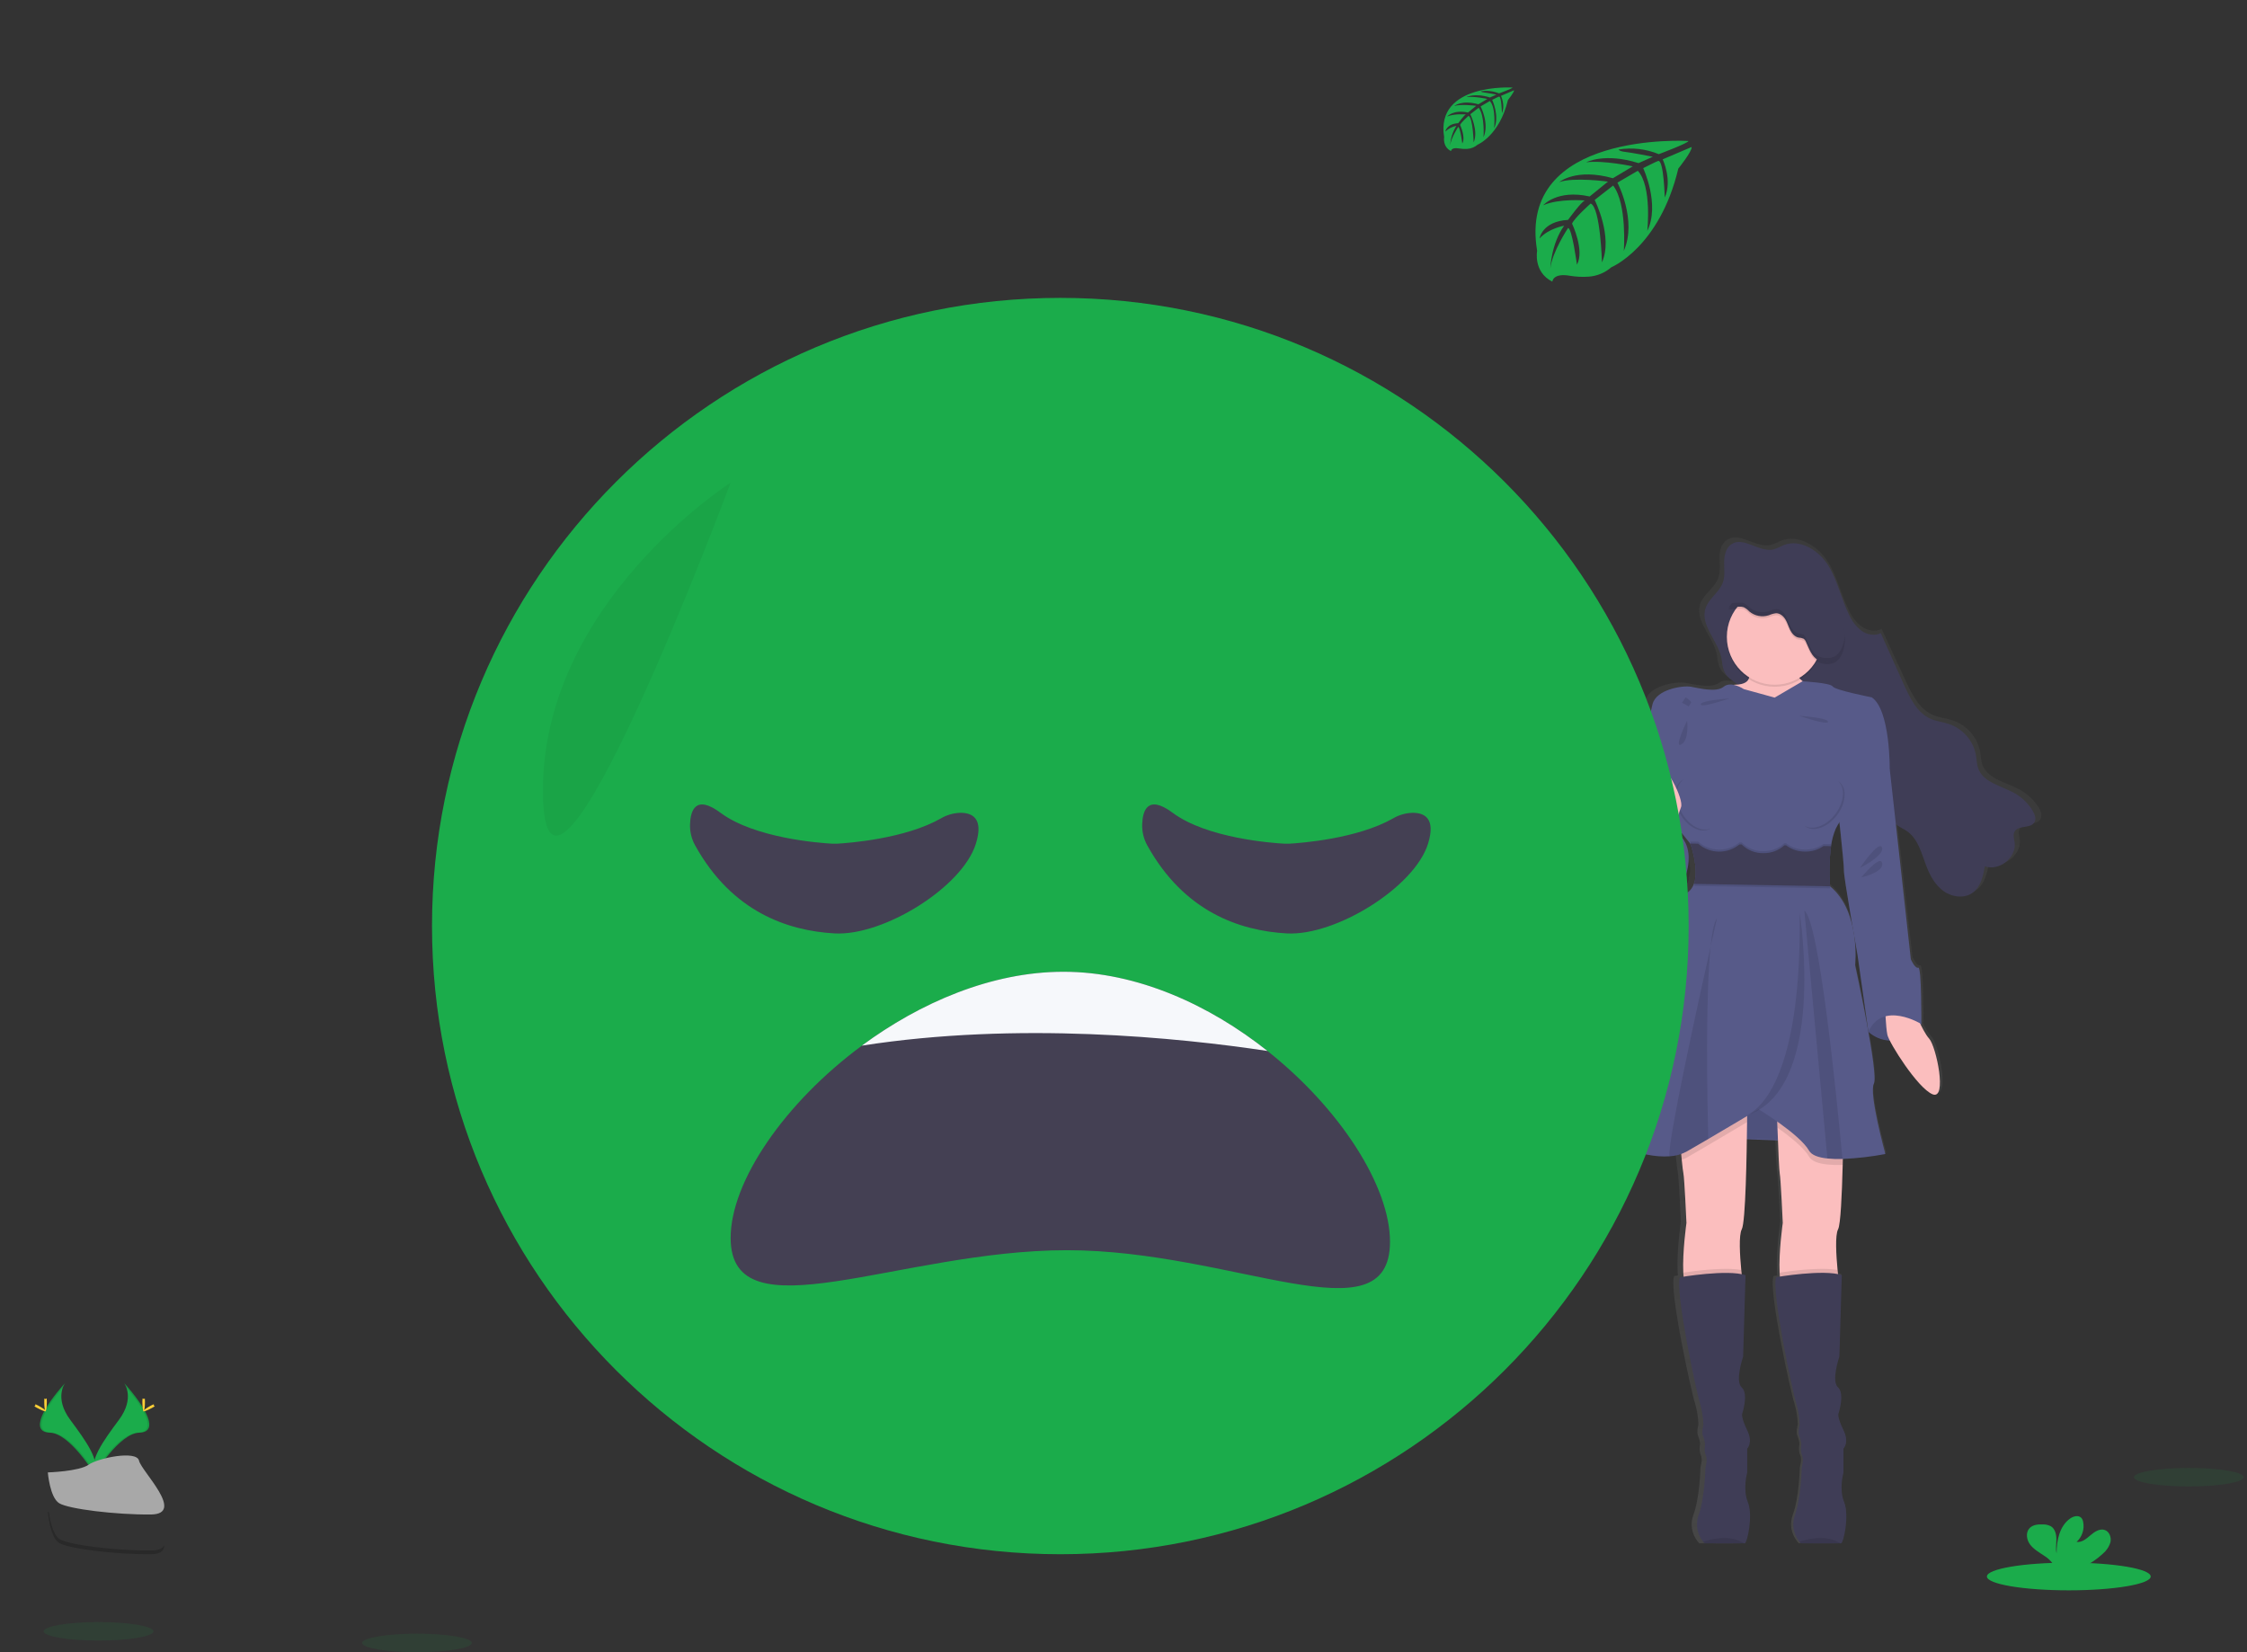 <svg width="340" height="250" viewBox="0 0 340 250" fill="none" xmlns="http://www.w3.org/2000/svg">
<rect x="0" y="0" width="340" height="250" fill="#333333" stroke="none"/>
<g clip-path="url(#clip0_1731_24283)">
<path d="M308.873 123.341C308.872 123.319 308.872 123.298 308.873 123.276C308.873 123.242 308.873 123.212 308.873 123.181C308.811 122.828 308.678 122.491 308.482 122.192C307.777 121.063 306.794 120.134 305.628 119.493C303.594 118.377 300.799 117.9 299.985 115.771C299.736 115.111 299.73 114.394 299.606 113.703C299.391 112.628 298.896 111.628 298.172 110.805C297.447 109.981 296.519 109.362 295.48 109.011C294.512 108.687 293.468 108.598 292.528 108.198C290.426 107.304 289.316 105.101 288.376 103.064C287.16 100.435 285.944 97.805 284.728 95.174C283.803 95.639 282.607 95.42 281.741 94.838C280.907 94.217 280.242 93.396 279.809 92.45C278.555 90.016 278.016 87.259 276.542 84.942C275.069 82.625 272.126 80.795 269.525 81.802C269.017 82.056 268.492 82.273 267.954 82.452C265.725 82.973 263.26 80.428 261.352 81.663C261.036 81.867 260.777 82.149 260.604 82.483C260.602 82.463 260.602 82.442 260.604 82.421C260.355 82.923 260.217 83.471 260.197 84.03C260.197 84.144 260.197 84.255 260.197 84.362C260.197 84.381 260.197 84.399 260.197 84.418C260.197 84.862 260.225 85.311 260.231 85.761C260.238 86.139 260.209 86.517 260.144 86.889V86.858C260.108 87.068 260.055 87.274 259.984 87.474C259.488 88.805 258.114 89.677 257.469 90.928V90.867C257.397 91.003 257.334 91.144 257.281 91.289C257.167 91.617 257.108 91.961 257.106 92.308C257.05 94.659 259.543 96.872 259.833 99.395C260.04 101.182 260.449 101.755 261.969 102.766L262.302 102.987C262.169 102.987 262.034 103.006 261.883 103.009C261.824 103.01 261.765 103.016 261.707 103.028C261.439 102.954 261.158 102.94 260.884 102.988C260.61 103.036 260.35 103.144 260.123 103.305C258.958 104.229 256.203 103.517 254.979 103.305C253.756 103.092 249.565 103.665 248.979 105.988C248.394 108.312 247.389 113.106 247.389 113.106C247.389 113.106 247.389 116.147 247.016 116.714C247.002 116.753 247.002 116.797 247.016 116.837C247.016 117.69 247.047 122.82 246.221 124.142C246.018 124.45 246.033 125.131 246.184 125.969C245.315 127.087 244.498 128.394 244.643 129.25C244.908 131.004 248.465 136.516 253.562 133.564C253.562 133.564 256.462 128.261 252.813 125.442L252.97 124.826C254.073 126.182 254.89 127.155 254.89 127.155C254.89 127.155 254.933 127.269 255.001 127.463H254.89C255.366 128.759 255.655 130.116 255.747 131.493C255.733 131.998 255.641 132.498 255.476 132.975H255.571C255.543 133.08 255.513 133.185 255.476 133.283C255.296 133.804 254.962 134.257 254.517 134.581C251.968 136.386 249.05 149.28 249.05 149.28C249.05 149.28 243.269 170.124 242.113 171.31C241.158 172.284 247.161 175.026 251.666 174.699C252.295 174.662 252.917 174.544 253.516 174.348C253.543 174.656 253.574 174.964 253.605 175.244C253.7 176.169 253.799 177.025 253.861 177.293C254.021 177.965 254.338 184.823 254.338 184.823C254.338 184.823 253.688 189.279 253.845 192.378C253.845 192.591 253.873 192.794 253.891 192.994L253.331 193.081C252.48 194.991 255.984 210.929 256.462 212.269C256.778 213.326 256.956 214.418 256.992 215.52C256.992 215.52 256.684 216.654 256.939 217.273C257.099 217.652 257.202 218.051 257.248 218.459C257.248 218.459 257.038 219.488 257.355 220.16C257.673 220.832 257.303 222.009 257.303 222.009C257.303 222.009 257.198 226.652 256.243 229.178C255.983 229.858 255.907 230.595 256.023 231.313C256.14 232.032 256.444 232.707 256.905 233.27C256.972 233.358 257.044 233.441 257.121 233.52C257.121 233.52 262.391 233.563 263.319 233.52H263.439C263.812 233.467 264.767 229.289 263.916 227.277C263.066 225.265 263.812 222.788 263.812 222.788V219.128C263.812 219.128 264.767 218.247 263.812 216.355C262.856 214.463 263.014 213.89 263.014 213.89C263.014 213.89 264.077 210.846 262.961 209.866C261.846 208.886 263.174 205.171 263.174 205.171L263.55 192.785C263.353 192.721 263.152 192.669 262.949 192.631C262.927 192.427 262.906 192.218 262.884 191.996C262.665 189.753 262.477 186.703 262.964 185.834C263.451 184.965 263.685 177.38 263.762 172.108L268.619 172.293C268.721 174.758 268.829 177.007 268.897 177.293C269.057 177.965 269.377 184.823 269.377 184.823C269.377 184.823 268.724 189.279 268.881 192.378C268.881 192.591 268.909 192.794 268.927 192.994L268.367 193.081C267.516 194.991 271.02 210.929 271.498 212.269C271.814 213.326 271.993 214.418 272.031 215.52C272.031 215.52 271.723 216.654 271.975 217.273C272.135 217.652 272.238 218.051 272.283 218.459C272.283 218.459 272.074 219.488 272.391 220.16C272.709 220.832 272.339 222.009 272.339 222.009C272.339 222.009 272.234 226.652 271.279 229.178C271.023 229.859 270.951 230.596 271.071 231.313C271.191 232.03 271.499 232.703 271.963 233.264C272.029 233.352 272.101 233.435 272.179 233.513C272.179 233.513 277.448 233.556 278.376 233.513H278.496C278.869 233.461 279.825 229.283 278.974 227.271C278.123 225.259 278.869 222.782 278.869 222.782V219.128C278.869 219.128 279.825 218.247 278.869 216.355C277.914 214.463 278.071 213.89 278.071 213.89C278.071 213.89 279.134 210.846 278.019 209.866C276.903 208.886 278.231 205.171 278.231 205.171L278.613 192.785C278.412 192.72 278.206 192.668 277.997 192.631C277.975 192.427 277.954 192.218 277.932 191.996C277.714 189.753 277.526 186.703 278.012 185.834C278.404 185.122 278.629 180.538 278.731 176.061C278.731 175.753 278.731 175.445 278.755 175.137C280.987 175.044 283.209 174.795 285.406 174.391C285.406 174.391 282.808 165.206 283.603 163.712C283.945 163.068 283.452 159.639 282.777 155.945C283.718 156.706 284.888 157.13 286.099 157.146C287.261 159.38 290.796 164.519 292.786 165.311C295.122 166.235 293.369 158.04 292.256 156.854C291.73 156.206 291.287 155.495 290.937 154.737C290.968 154.7 291.002 154.669 291.033 154.635C291.064 154.601 291.088 145.916 290.555 146.073C290.022 146.23 289.387 144.782 289.387 144.782L287.742 130.341L287.051 124.296C287.628 124.721 288.312 124.992 288.9 125.414C290.503 126.588 291.027 128.65 291.729 130.474C292.309 131.974 293.122 133.462 294.457 134.405C295.791 135.348 297.748 135.597 299.079 134.642C300.312 133.746 300.676 132.128 300.947 130.652C303.184 131.438 305.899 129.337 305.61 127.041C305.539 126.474 305.329 125.855 305.625 125.359C306.217 124.379 308.09 124.949 308.707 123.982C308.81 123.814 308.864 123.621 308.861 123.424C308.87 123.381 308.873 123.362 308.873 123.341ZM278.946 131.284C278.912 131.835 279.67 136.266 280.287 139.772C279.781 137.588 278.767 135.255 276.771 133.656C276.771 133.656 276.771 133.545 276.746 133.348H276.771C276.771 133.348 276.687 132.467 276.675 131.213C276.679 130.101 276.761 128.992 276.922 127.892V127.864H276.881C276.881 127.771 276.906 127.676 276.922 127.584C277.044 126.655 277.296 125.749 277.67 124.891C277.836 124.554 278.026 124.231 278.241 123.923C278.57 126.903 278.977 130.726 278.946 131.284ZM280.604 141.55C280.875 143.063 281.07 144.126 281.07 144.126L282.706 155.359V155.412C281.825 150.67 280.7 145.672 280.7 145.672C280.814 144.299 280.782 142.917 280.604 141.55Z" fill="url(#paint0_linear_1731_24283)"/>
<path d="M260.548 100.011C260.24 97.164 257.158 94.709 258.083 92C258.585 90.525 260.157 89.622 260.687 88.155C261.038 87.188 260.881 86.125 260.884 85.096C260.887 84.067 261.127 82.918 261.984 82.347C263.833 81.115 266.212 83.651 268.369 83.133C268.891 82.955 269.399 82.739 269.889 82.486C272.407 81.485 275.254 83.309 276.669 85.613C278.083 87.918 278.613 90.666 279.827 93.088C280.242 94.023 280.884 94.84 281.695 95.463C282.533 96.043 283.68 96.261 284.586 95.799L288.114 103.656C289.039 105.68 290.099 107.874 292.121 108.764C293.027 109.162 294.037 109.251 294.974 109.575C295.992 109.934 296.898 110.554 297.602 111.373C298.305 112.192 298.78 113.182 298.981 114.243C299.101 114.933 299.104 115.648 299.347 116.304C300.133 118.424 302.836 118.898 304.805 120.001C305.944 120.643 306.899 121.567 307.579 122.685C307.887 123.218 308.152 123.917 307.822 124.441C307.227 125.402 305.418 124.835 304.845 125.812C304.555 126.305 304.759 126.921 304.845 127.488C305.126 129.771 302.497 131.863 300.333 131.081C300.072 132.55 299.717 134.162 298.528 135.052C297.249 136.007 295.353 135.754 294.062 134.818C292.771 133.881 291.988 132.399 291.427 130.905C290.746 129.087 290.238 127.035 288.687 125.867C288.127 125.448 287.455 125.177 286.906 124.755C285.674 123.812 285.057 122.256 284.616 120.75C284.046 118.87 283.593 116.938 282.767 115.164C281.941 113.389 280.635 111.738 278.844 110.927C277.165 110.172 275.229 110.222 273.494 109.609C270.508 108.555 268.299 106.044 265.328 104.861C264.378 104.462 263.478 103.953 262.647 103.345C261.152 102.362 260.745 101.792 260.548 100.011Z" fill="#3F3D56"/>
<g opacity="0.1">
<path opacity="0.1" d="M260.826 87.551C260.89 87.431 260.945 87.306 260.993 87.179C261.341 86.211 261.187 85.148 261.19 84.119C261.19 83.776 261.222 83.433 261.285 83.096C261.001 83.705 260.863 84.372 260.882 85.043C260.879 85.872 260.977 86.741 260.826 87.551Z" fill="black"/>
<path opacity="0.1" d="M298.818 134.085C297.539 135.037 295.644 134.787 294.353 133.847C293.061 132.908 292.276 131.432 291.73 129.931C291.049 128.114 290.544 126.062 288.99 124.894C288.433 124.475 287.758 124.201 287.212 123.782C285.98 122.839 285.363 121.283 284.919 119.792C284.349 117.912 283.899 115.98 283.07 114.206C282.241 112.431 280.941 110.78 279.147 109.969C277.471 109.214 275.535 109.264 273.8 108.651C270.811 107.597 268.601 105.086 265.634 103.903C264.684 103.502 263.783 102.994 262.949 102.387C261.489 101.379 261.1 100.809 260.885 99.031C260.577 96.363 257.865 94.037 258.287 91.523C258.218 91.659 258.157 91.799 258.105 91.942C257.18 94.653 260.262 97.109 260.57 99.953C260.771 101.73 261.187 102.3 262.635 103.308C263.469 103.915 264.369 104.424 265.319 104.824C268.287 106.007 270.497 108.521 273.486 109.572C275.221 110.188 277.156 110.136 278.833 110.89C280.626 111.701 281.915 113.355 282.756 115.127C283.597 116.899 284.047 118.824 284.605 120.713C285.058 122.204 285.653 123.76 286.898 124.703C287.456 125.122 288.131 125.396 288.676 125.815C290.217 126.983 290.735 129.035 291.416 130.853C291.977 132.347 292.762 133.826 294.054 134.762C295.345 135.699 297.24 135.952 298.519 135C299.336 134.384 299.752 133.444 300.026 132.436C299.782 133.086 299.364 133.656 298.818 134.085Z" fill="black"/>
<path opacity="0.1" d="M305.151 124.845C305.033 125.066 304.981 125.316 305.003 125.566C305.699 124.879 307.27 125.282 307.819 124.398C307.946 124.179 307.996 123.924 307.961 123.674C307.246 124.352 305.674 123.948 305.151 124.845Z" fill="black"/>
<path opacity="0.1" d="M300.624 130.113C300.565 130.421 300.507 130.751 300.433 131.071C302.319 131.66 304.497 130.147 304.806 128.237C304.057 129.706 302.208 130.689 300.624 130.113Z" fill="black"/>
</g>
<path d="M264.53 101.493C264.53 101.493 265.557 103.564 262.527 103.607C259.498 103.65 264.478 117.052 264.478 117.052L269.514 123.461L275.779 120.072L276.139 110.724L276.602 105.076C276.602 105.076 270.746 103.175 271.825 100.661C272.903 98.147 264.53 101.493 264.53 101.493Z" fill="#FBBEBE"/>
<path d="M282.716 156.139C282.716 156.139 286.414 159.777 290.728 154.949L287.416 151.434H283.224L282.716 156.139Z" fill="#575A89"/>
<path opacity="0.1" d="M283.116 151.434L282.607 156.139C282.607 156.139 286.306 159.777 290.62 154.949" fill="black"/>
<path d="M289.338 152.075C289.338 152.075 290.827 155.978 291.906 157.158C292.984 158.338 294.679 166.503 292.42 165.579C290.161 164.655 285.847 157.775 285.588 156.595C285.329 155.415 285.23 152.075 285.23 152.075H289.338Z" fill="#FBBEBE"/>
<path d="M257.032 172.102L276.959 172.872L274.648 164.448L264.61 164.245L257.032 172.102Z" fill="#575A89"/>
<path opacity="0.1" d="M259.803 172.102L279.733 172.872L277.421 164.448L267.381 164.245L259.803 172.102Z" fill="black"/>
<path d="M263.553 186.006C263.082 186.885 263.263 189.923 263.476 192.169C263.612 193.598 263.76 194.698 263.76 194.698C263.76 194.698 256.311 197.009 255.183 195.006C254.896 194.498 254.755 193.607 254.705 192.563C254.551 189.482 255.183 185.042 255.183 185.042C255.183 185.042 254.875 178.214 254.721 177.546C254.659 177.278 254.564 176.427 254.471 175.506C254.335 174.138 254.206 172.616 254.206 172.616L264.376 167.224C264.376 167.224 264.376 168.235 264.357 169.791C264.302 174.677 264.139 184.928 263.553 186.006Z" fill="#FBBEBE"/>
<path opacity="0.1" d="M263.759 194.698C263.759 194.698 256.311 197.009 255.183 195.006C254.896 194.498 254.754 193.608 254.705 192.563C256.246 192.329 260.936 191.682 263.476 192.169C263.611 193.598 263.759 194.698 263.759 194.698Z" fill="black"/>
<path d="M264.016 233.519H263.898C263.002 233.553 257.904 233.519 257.904 233.519C257.83 233.441 257.76 233.359 257.695 233.273C257.244 232.709 256.947 232.039 256.831 231.326C256.715 230.614 256.784 229.884 257.032 229.206C257.957 226.689 258.059 222.067 258.059 222.067C258.059 222.067 258.419 220.887 258.111 220.219C257.803 219.55 258.006 218.524 258.006 218.524C257.959 218.118 257.855 217.721 257.698 217.344C257.442 216.728 257.75 215.597 257.75 215.597C257.715 214.501 257.542 213.414 257.236 212.362C256.773 211.028 253.383 195.16 254.206 193.259C254.206 193.259 261.396 192.027 264.12 192.951L263.76 205.275C263.76 205.275 262.475 208.973 263.553 209.949C264.632 210.926 263.606 213.955 263.606 213.955C263.606 213.955 263.452 214.519 264.376 216.42C265.301 218.321 264.376 219.193 264.376 219.193V222.837C264.376 222.837 263.658 225.302 264.478 227.305C265.298 229.308 264.376 233.455 264.016 233.519Z" fill="#3F3D56"/>
<path d="M278.126 186.007C277.655 186.885 277.837 189.923 278.049 192.169C278.185 193.598 278.333 194.698 278.333 194.698C278.333 194.698 270.884 197.009 269.756 195.006C269.47 194.498 269.328 193.608 269.279 192.563C269.124 189.482 269.756 185.042 269.756 185.042C269.756 185.042 269.448 178.215 269.294 177.546C269.211 177.185 269.066 173.747 268.952 170.663C268.856 168.032 268.779 165.653 268.779 165.653L278.949 167.224C278.949 167.224 278.949 171.695 278.823 176.289C278.712 180.744 278.505 185.31 278.126 186.007Z" fill="#FBBEBE"/>
<path opacity="0.1" d="M278.334 194.698C278.334 194.698 270.885 197.009 269.757 195.006C269.47 194.498 269.329 193.608 269.279 192.563C270.82 192.329 275.511 191.682 278.05 192.169C278.186 193.598 278.334 194.698 278.334 194.698Z" fill="black"/>
<path d="M278.589 233.52H278.472C277.575 233.553 272.478 233.52 272.478 233.52C272.404 233.442 272.334 233.359 272.269 233.273C271.818 232.709 271.521 232.039 271.404 231.326C271.288 230.614 271.358 229.884 271.606 229.206C272.531 226.677 272.623 222.055 272.623 222.055C272.623 222.055 272.984 220.875 272.675 220.206C272.367 219.538 272.571 218.512 272.571 218.512C272.523 218.106 272.42 217.709 272.262 217.332C272.007 216.715 272.315 215.585 272.315 215.585C272.28 214.489 272.107 213.402 271.8 212.35C271.338 211.016 267.948 195.148 268.771 193.247C268.771 193.247 275.961 192.015 278.685 192.939L278.324 205.263C278.324 205.263 277.039 208.96 278.118 209.937C279.196 210.914 278.17 213.943 278.17 213.943C278.17 213.943 278.016 214.506 278.941 216.407C279.865 218.308 278.941 219.18 278.941 219.18V222.825C278.941 222.825 278.223 225.29 279.042 227.293C279.862 229.295 278.95 233.455 278.589 233.52Z" fill="#3F3D56"/>
<path opacity="0.1" d="M268.536 103.915C272.536 103.915 275.778 100.673 275.778 96.674C275.778 92.675 272.536 89.434 268.536 89.434C264.536 89.434 261.294 92.675 261.294 96.674C261.294 100.673 264.536 103.915 268.536 103.915Z" fill="black"/>
<path d="M268.536 103.607C272.536 103.607 275.778 100.365 275.778 96.366C275.778 92.367 272.536 89.126 268.536 89.126C264.536 89.126 261.294 92.367 261.294 96.366C261.294 100.365 264.536 103.607 268.536 103.607Z" fill="#FBBEBE"/>
<path opacity="0.1" d="M254.206 172.616L264.376 167.224C264.376 167.224 264.376 168.235 264.357 169.791C262.872 170.678 260.632 172.012 258.477 173.272C257.306 173.96 256.163 174.625 255.183 175.183C254.955 175.306 254.717 175.409 254.471 175.491C254.335 174.138 254.206 172.616 254.206 172.616Z" fill="black"/>
<path opacity="0.1" d="M278.949 167.212C278.949 167.212 278.949 171.683 278.823 176.276H278.786C278.026 176.303 277.265 176.28 276.509 176.206C275.18 176.064 274.117 175.713 273.735 175.016C272.962 173.661 270.795 171.935 268.965 170.65C268.869 168.019 268.792 165.641 268.792 165.641L278.949 167.212Z" fill="black"/>
<path d="M277.058 128.055C276.8 130.06 276.75 132.087 276.91 134.103C281.582 137.954 280.709 146.067 280.709 146.067C280.709 146.067 284.306 162.501 283.535 163.989C282.765 165.477 285.28 174.619 285.28 174.619C283.136 175.025 280.966 175.274 278.786 175.364C278.027 175.391 277.266 175.368 276.509 175.294C275.181 175.152 274.118 174.801 273.735 174.104C272.299 171.59 266.083 167.84 266.083 167.84C266.083 167.84 262.145 170.201 258.478 172.348C257.307 173.035 256.163 173.701 255.183 174.258C254.388 174.68 253.509 174.921 252.61 174.964C248.249 175.287 242.44 172.558 243.365 171.59C244.496 170.407 250.095 149.662 250.095 149.662C250.095 149.662 252.918 136.823 255.384 135.027C255.816 134.701 256.138 134.25 256.308 133.736C257.152 131.392 255.741 127.633 255.741 127.633C255.741 127.633 247.781 117.826 248.138 117.259C248.496 116.692 248.499 113.666 248.499 113.666C248.499 113.666 249.476 108.891 250.04 106.58C250.604 104.269 254.662 103.702 255.843 103.909C257.023 104.115 259.692 104.833 260.82 103.909C261.948 102.984 263.852 104.269 263.852 104.269L268.53 105.557L272.737 103.092C272.737 103.092 276.953 103.308 277.313 103.872C277.674 104.435 283.221 105.517 283.221 105.517C286.044 107.415 285.942 116.455 285.942 116.455C285.942 116.455 279.162 122.358 277.776 125.39C277.416 126.241 277.175 127.138 277.058 128.055Z" fill="#575A89"/>
<path d="M284.407 115.204L285.948 116.436L287.542 130.763L289.132 145.142C289.132 145.142 289.748 146.581 290.263 146.427C290.777 146.273 290.725 154.949 290.725 154.949C290.725 154.949 284.827 151.323 282.712 156.139L281.067 144.526C281.067 144.526 278.959 132.664 279.011 131.74C279.064 130.816 277.933 120.802 277.933 120.802L284.407 115.204Z" fill="#575A89"/>
<path d="M249.275 115.872L248.144 117.259C248.144 117.259 248.249 123.214 247.374 124.653C246.498 126.092 249.79 134.513 251.022 133.998C252.255 133.484 255.029 120.34 255.029 120.186C255.029 120.032 249.275 115.872 249.275 115.872Z" fill="#575A89"/>
<path d="M249.174 124.345C249.174 124.345 245.578 127.99 245.833 129.737C246.089 131.484 249.531 136.971 254.462 134.023C254.462 134.023 259.036 125.424 249.174 124.345Z" fill="#575A89"/>
<path opacity="0.1" d="M263.898 233.529C263.001 233.563 257.904 233.529 257.904 233.529C257.829 233.451 257.759 233.368 257.694 233.282C258.998 232.839 261.815 232.173 263.898 233.529Z" fill="black"/>
<path opacity="0.1" d="M278.478 233.529C277.581 233.563 272.484 233.529 272.484 233.529C272.409 233.451 272.339 233.368 272.274 233.282C273.572 232.839 276.389 232.173 278.478 233.529Z" fill="black"/>
<path opacity="0.1" d="M258.841 143.214C258.055 150.75 258.314 165.705 258.477 172.348C257.306 173.035 256.163 173.701 255.183 174.258C254.387 174.68 253.509 174.921 252.61 174.964C252.283 172.955 256.807 152.321 258.841 143.214Z" fill="black"/>
<path opacity="0.1" d="M259.802 138.937C259.781 139.045 259.408 140.684 258.841 143.214C259.063 141.054 259.371 139.504 259.802 138.937Z" fill="black"/>
<path opacity="0.1" d="M272.314 138.124C272.314 138.124 276.681 165.545 263.75 168.934C263.747 168.922 272.696 167.563 272.314 138.124Z" fill="black"/>
<path opacity="0.1" d="M278.786 175.365C278.027 175.392 277.266 175.368 276.509 175.294L273.021 137.8C275.246 139.255 277.908 165.863 278.786 175.365Z" fill="black"/>
<path opacity="0.1" d="M263.144 92.108C263.375 92.09 263.608 92.114 263.831 92.179C264.158 92.342 264.452 92.563 264.7 92.832C265.102 93.168 265.582 93.397 266.096 93.496C266.611 93.596 267.142 93.564 267.64 93.402C267.991 93.245 268.364 93.141 268.746 93.094C269.335 93.094 269.843 93.525 270.148 94.019C270.454 94.511 270.611 95.097 270.873 95.624C271.135 96.151 271.554 96.65 272.13 96.779C272.406 96.79 272.678 96.853 272.931 96.964C273.086 97.09 273.206 97.255 273.276 97.442C273.757 98.48 274.139 99.706 275.166 100.214C275.543 100.389 275.955 100.479 276.371 100.476C276.794 100.507 277.218 100.431 277.603 100.255C277.983 100.043 278.296 99.73 278.509 99.352C279.15 98.292 279.224 96.979 279.073 95.75C278.885 94.199 278.333 92.715 277.462 91.418C276.544 90.106 275.294 89.062 273.84 88.391C272.386 87.721 270.781 87.448 269.187 87.601C268.631 87.663 268.08 87.766 267.538 87.909C265.578 88.433 263.655 89.412 262.466 91.055C262.178 91.464 261.862 91.854 261.52 92.219C262.059 92.167 262.601 92.121 263.144 92.108Z" fill="black"/>
<path d="M263.144 91.8C263.375 91.782 263.608 91.806 263.831 91.871C264.158 92.034 264.452 92.255 264.7 92.524C265.102 92.86 265.582 93.088 266.096 93.188C266.611 93.288 267.142 93.255 267.64 93.094C267.991 92.937 268.364 92.833 268.746 92.786C269.335 92.786 269.843 93.217 270.148 93.71C270.454 94.203 270.611 94.789 270.873 95.316C271.135 95.843 271.554 96.342 272.13 96.471C272.406 96.482 272.678 96.544 272.931 96.656C273.086 96.782 273.206 96.947 273.276 97.133C273.757 98.172 274.139 99.398 275.166 99.906C275.543 100.081 275.955 100.171 276.371 100.168C276.794 100.199 277.218 100.123 277.603 99.946C277.983 99.735 278.296 99.422 278.509 99.044C279.15 97.984 279.224 96.671 279.073 95.442C278.885 93.891 278.333 92.407 277.462 91.11C276.544 89.798 275.294 88.754 273.84 88.083C272.386 87.413 270.781 87.14 269.187 87.293C268.631 87.355 268.08 87.458 267.538 87.601C265.578 88.124 263.655 89.104 262.466 90.746C262.178 91.156 261.862 91.546 261.52 91.911C262.059 91.859 262.601 91.812 263.144 91.8Z" fill="#3F3D56"/>
<path opacity="0.1" d="M255.284 109.042C255.284 109.042 255.645 111.919 254.412 112.637C253.18 113.355 255.284 109.042 255.284 109.042Z" fill="black"/>
<path opacity="0.1" d="M281.428 131.33C281.428 131.33 284.355 127.017 284.768 128.249C285.18 129.481 281.428 131.33 281.428 131.33Z" fill="black"/>
<path opacity="0.1" d="M281.634 132.766C281.634 132.766 284.521 129.223 284.798 130.609C285.075 131.996 281.634 132.766 281.634 132.766Z" fill="black"/>
<path opacity="0.1" d="M273.153 128.548C272.106 128.563 271.084 128.226 270.25 127.593H269.997C269.132 128.382 267.997 128.809 266.826 128.785C266.217 128.799 265.612 128.69 265.047 128.463C264.481 128.236 263.968 127.897 263.538 127.466H263.202C262.315 128.189 261.2 128.574 260.056 128.553C258.912 128.532 257.812 128.107 256.952 127.352L255.747 127.331C255.747 127.331 257.159 131.09 256.314 133.434L276.91 133.801C276.75 131.785 276.8 129.758 277.057 127.753V127.725L275.926 127.704C275.113 128.268 274.143 128.563 273.153 128.548Z" fill="black"/>
<path opacity="0.1" d="M273.153 129.164C272.106 129.179 271.084 128.843 270.25 128.209H269.997C269.132 128.999 267.997 129.426 266.826 129.401C266.217 129.415 265.612 129.306 265.047 129.079C264.481 128.852 263.968 128.513 263.538 128.083H263.202C262.315 128.805 261.2 129.19 260.056 129.169C258.912 129.148 257.812 128.723 256.952 127.969L255.747 127.947C255.747 127.947 257.159 131.706 256.314 134.051L276.91 134.417C276.75 132.401 276.8 130.375 277.057 128.369V128.341L275.926 128.32C275.113 128.884 274.143 129.179 273.153 129.164Z" fill="black"/>
<path d="M273.153 128.856C272.106 128.871 271.084 128.534 270.25 127.901H269.997C269.132 128.691 267.997 129.118 266.826 129.093C266.217 129.107 265.612 128.998 265.047 128.771C264.481 128.544 263.968 128.205 263.538 127.774H263.202C262.315 128.497 261.2 128.882 260.056 128.861C258.912 128.84 257.812 128.415 256.952 127.66L255.747 127.639C255.747 127.639 257.159 131.398 256.314 133.742L276.91 134.109C276.75 132.093 276.8 130.067 277.057 128.061V128.033L275.926 128.012C275.113 128.576 274.143 128.871 273.153 128.856Z" fill="#3F3D56"/>
<path opacity="0.1" d="M272.237 108.312C272.237 108.312 276.572 108.589 276.6 109.205C276.628 109.821 272.237 108.312 272.237 108.312Z" fill="black"/>
<path opacity="0.1" d="M261.703 105.683C261.703 105.683 257.368 105.961 257.34 106.577C257.312 107.193 261.703 105.683 261.703 105.683Z" fill="black"/>
<path opacity="0.1" d="M278.275 118.282C278.232 118.251 278.189 118.226 278.145 118.198C279.255 119.197 279.07 121.378 277.708 123.177C276.346 124.977 274.278 125.726 273.021 124.918C273.061 124.952 273.094 124.989 273.138 125.023C274.37 125.966 276.528 125.226 277.951 123.365C279.375 121.504 279.514 119.228 278.275 118.282Z" fill="black"/>
<path opacity="0.1" d="M254.456 122.946C253.359 120.968 253.5 118.784 254.742 117.955C254.696 117.977 254.647 117.995 254.601 118.02C253.239 118.778 253.06 121.048 254.188 123.094C255.316 125.14 257.35 126.175 258.712 125.43C258.757 125.404 258.8 125.375 258.841 125.343C257.482 125.96 255.553 124.924 254.456 122.946Z" fill="black"/>
<path opacity="0.1" d="M255.922 106.266L255.524 106.882L254.511 106.343L255.044 105.523C255.396 105.69 255.699 105.946 255.922 106.266Z" fill="black"/>
<path d="M249.481 129.069C249.481 129.069 250.384 124.823 249.173 123.473C247.962 122.124 248.35 115.05 250.199 115.204C252.048 115.358 254.822 120.953 254.36 122.136C253.897 123.319 252.15 129.377 252.15 129.377L249.481 129.069Z" fill="#FBBEBE"/>
<path opacity="0.1" d="M278.478 98.437C278.265 98.815 277.951 99.128 277.572 99.339C277.186 99.516 276.762 99.592 276.339 99.561C275.923 99.564 275.512 99.474 275.134 99.299C274.108 98.788 273.726 97.562 273.245 96.526C273.184 96.34 273.076 96.172 272.931 96.04C272.681 95.926 272.413 95.86 272.139 95.846C271.563 95.716 271.146 95.214 270.881 94.69C270.616 94.166 270.459 93.587 270.157 93.085C269.855 92.583 269.344 92.142 268.755 92.16C268.372 92.211 267.999 92.32 267.649 92.484C267.15 92.644 266.619 92.675 266.105 92.575C265.591 92.475 265.111 92.246 264.709 91.911C264.461 91.642 264.167 91.421 263.84 91.258C263.617 91.192 263.384 91.168 263.152 91.187C262.798 91.187 262.447 91.221 262.092 91.249C261.917 91.479 261.728 91.699 261.528 91.908C262.068 91.862 262.61 91.815 263.152 91.803C263.384 91.785 263.617 91.809 263.84 91.874C264.167 92.037 264.461 92.258 264.709 92.527C265.111 92.863 265.591 93.091 266.105 93.191C266.619 93.292 267.15 93.26 267.649 93.1C267.999 92.937 268.372 92.828 268.755 92.777C269.344 92.777 269.852 93.208 270.157 93.701C270.462 94.194 270.62 94.779 270.881 95.306C271.143 95.833 271.563 96.332 272.139 96.462C272.413 96.477 272.681 96.542 272.931 96.656C273.086 96.782 273.205 96.947 273.276 97.133C273.757 98.172 274.139 99.398 275.165 99.906C275.543 100.081 275.954 100.171 276.37 100.168C276.793 100.199 277.217 100.123 277.603 99.946C277.982 99.734 278.296 99.422 278.509 99.044C278.987 98.173 279.201 97.181 279.125 96.191C279.102 96.982 278.879 97.754 278.478 98.437Z" fill="black"/>
<path d="M250.847 132.436C252.379 132.436 253.62 131.595 253.62 130.557C253.62 129.519 252.379 128.677 250.847 128.677C249.315 128.677 248.073 129.519 248.073 130.557C248.073 131.595 249.315 132.436 250.847 132.436Z" fill="#575A89"/>
<path d="M160.441 235.174C212.948 235.174 255.513 192.618 255.513 140.123C255.513 87.628 212.948 45.073 160.441 45.073C107.934 45.073 65.368 87.628 65.368 140.123C65.368 192.618 107.934 235.174 160.441 235.174Z" fill="#1BAC4B"/>
<path d="M210.325 187.889C210.325 202.894 186.731 189.171 161.436 189.171C136.14 189.171 110.556 202.327 110.556 187.322C110.556 178.766 118.71 166.867 130.408 158.224C139.222 151.711 150.045 147.046 160.918 147.046C172.098 147.046 183.051 152.096 191.788 159.029C202.814 167.77 210.325 179.515 210.325 187.889Z" fill="#444053"/>
<path d="M191.785 159.022C178.339 156.998 154.021 154.53 130.408 158.218C139.222 151.705 150.045 147.04 160.918 147.04C172.095 147.04 183.048 152.09 191.785 159.022Z" fill="#F6F8FB"/>
<path opacity="0.05" d="M110.555 73.027C110.555 73.027 81.917 91.332 82.151 119.964C82.385 148.596 110.555 73.027 110.555 73.027Z" fill="black"/>
<path d="M255.476 21.33C255.476 21.33 229.528 19.768 232.588 37.946C232.588 37.946 231.971 41.157 234.893 42.617C234.893 42.617 234.939 41.271 237.552 41.727C238.484 41.883 239.43 41.928 240.372 41.862C241.645 41.776 242.855 41.276 243.818 40.439C243.818 40.439 251.112 37.429 253.951 25.508C253.951 25.508 256.049 22.908 255.966 22.242L251.587 24.109C251.587 24.109 253.081 27.267 251.895 29.892C251.895 29.892 251.753 24.226 250.912 24.347C250.742 24.374 248.638 25.44 248.638 25.44C248.638 25.44 251.211 30.943 249.254 34.939C249.254 34.939 249.99 28.161 247.818 25.838L244.736 27.637C244.736 27.637 247.744 33.319 245.704 37.956C245.704 37.956 246.228 30.845 244.089 28.075L241.294 30.253C241.294 30.253 244.12 35.854 242.397 39.7C242.397 39.7 242.172 31.421 240.69 30.795C240.69 30.795 238.246 32.952 237.873 33.836C237.873 33.836 239.808 37.9 238.61 40.045C238.61 40.045 237.873 34.529 237.269 34.499C237.269 34.499 234.834 38.153 234.579 40.661C234.579 40.661 234.686 36.933 236.677 34.151C236.677 34.151 234.323 34.554 232.951 36.082C232.951 36.082 233.33 33.497 237.266 33.272C237.266 33.272 239.278 30.5 239.818 30.333C239.818 30.333 235.888 30.003 233.506 31.06C233.506 31.06 235.602 28.623 240.536 29.729L243.309 27.48C243.309 27.48 238.138 26.771 235.944 27.554C235.944 27.554 238.468 25.397 244.052 26.969L247.057 25.172C247.057 25.172 242.647 24.223 240.018 24.556C240.018 24.556 242.791 23.062 247.935 24.682L250.092 23.718C250.092 23.718 246.859 23.083 245.913 22.985C244.967 22.886 244.918 22.621 244.918 22.621C246.971 22.288 249.076 22.532 250.998 23.327C250.998 23.327 255.553 21.617 255.476 21.33Z" fill="#1BAC4B"/>
<path d="M228.862 13.248C228.862 13.248 217.151 12.54 218.519 20.754C218.519 20.754 218.245 22.205 219.561 22.864C219.561 22.864 219.58 22.248 220.763 22.464C221.183 22.533 221.61 22.554 222.036 22.526C222.611 22.485 223.158 22.259 223.595 21.882C223.595 21.882 226.889 20.52 228.171 15.134C228.171 15.134 229.121 13.96 229.096 13.658L227.118 14.502C227.118 14.502 227.796 15.929 227.262 17.115C227.262 17.115 227.198 14.555 226.819 14.617C226.742 14.617 225.789 15.11 225.789 15.11C225.789 15.11 226.954 17.596 226.076 19.401C226.076 19.401 226.409 16.339 225.429 15.288L224.036 16.102C224.036 16.102 225.395 18.671 224.473 20.766C224.473 20.766 224.708 17.553 223.743 16.302L222.479 17.285C222.479 17.285 223.755 19.814 222.979 21.552C222.979 21.552 222.877 17.811 222.205 17.528C222.205 17.528 221.102 18.502 220.932 18.902C220.932 18.902 221.808 20.751 221.265 21.709C221.265 21.709 220.932 19.216 220.649 19.207C220.649 19.207 219.549 20.856 219.435 21.98C219.488 20.934 219.814 19.919 220.381 19.038C219.747 19.158 219.162 19.461 218.698 19.91C218.698 19.91 218.868 18.742 220.652 18.64C220.652 18.64 221.561 17.389 221.805 17.312C221.805 17.312 220.029 17.165 218.954 17.642C218.954 17.642 219.9 16.539 222.131 17.026L223.364 16.012C223.364 16.012 221.028 15.704 220.036 16.043C220.036 16.043 221.176 15.069 223.7 15.781L225.056 14.968C225.056 14.968 223.065 14.54 221.875 14.694C221.875 14.694 223.13 14.019 225.453 14.752L226.424 14.315C226.424 14.315 224.963 14.028 224.538 13.985C224.113 13.942 224.085 13.822 224.085 13.822C225.01 13.668 225.96 13.774 226.828 14.13C226.828 14.13 228.896 13.378 228.862 13.248Z" fill="#1BAC4B"/>
<path opacity="0.1" d="M331.201 224.92C335.784 224.92 339.5 224.293 339.5 223.518C339.5 222.744 335.784 222.116 331.201 222.116C326.617 222.116 322.901 222.744 322.901 223.518C322.901 224.293 326.617 224.92 331.201 224.92Z" fill="#1BAC4B"/>
<path opacity="0.1" d="M14.913 248.241C19.497 248.241 23.213 247.613 23.213 246.839C23.213 246.065 19.497 245.437 14.913 245.437C10.33 245.437 6.614 246.065 6.614 246.839C6.614 247.613 10.33 248.241 14.913 248.241Z" fill="#1BAC4B"/>
<path opacity="0.1" d="M63.09 250C67.674 250 71.389 249.372 71.389 248.598C71.389 247.824 67.674 247.196 63.09 247.196C58.507 247.196 54.791 247.824 54.791 248.598C54.791 249.372 58.507 250 63.09 250Z" fill="#1BAC4B"/>
<path d="M313.037 240.637C319.881 240.637 325.429 239.699 325.429 238.542C325.429 237.385 319.881 236.447 313.037 236.447C306.193 236.447 300.646 237.385 300.646 238.542C300.646 239.699 306.193 240.637 313.037 240.637Z" fill="#1BAC4B"/>
<path d="M318.159 235.119C318.724 234.657 319.137 234.035 319.342 233.335C319.493 232.629 319.191 231.779 318.516 231.52C317.758 231.23 316.947 231.757 316.334 232.287C315.721 232.817 315.015 233.421 314.211 233.31C314.624 232.936 314.934 232.46 315.109 231.93C315.284 231.401 315.318 230.835 315.209 230.287C315.174 230.061 315.078 229.848 314.932 229.671C314.51 229.221 313.749 229.412 313.243 229.767C311.641 230.894 311.194 233.07 311.184 235.029C311.024 234.324 311.16 233.587 311.157 232.872C311.154 232.158 310.953 231.332 310.343 230.953C309.965 230.751 309.54 230.651 309.11 230.663C308.389 230.636 307.588 230.706 307.095 231.233C306.479 231.89 306.642 232.986 307.175 233.698C307.708 234.41 308.516 234.872 309.258 235.368C309.856 235.723 310.366 236.209 310.75 236.789C310.795 236.87 310.832 236.956 310.861 237.044H315.376C316.386 236.531 317.322 235.883 318.159 235.119Z" fill="#1BAC4B"/>
<path d="M18.787 209.284C18.787 209.284 20.479 211.496 18.004 214.83C15.529 218.164 13.489 220.992 14.306 223.075C14.306 223.075 18.038 216.87 21.086 216.78C24.134 216.691 22.128 213.015 18.787 209.284Z" fill="#1BAC4B"/>
<path opacity="0.1" d="M18.787 209.284C18.934 209.498 19.05 209.731 19.132 209.977C22.097 213.459 23.674 216.709 20.827 216.789C18.17 216.866 14.972 221.611 14.223 222.81C14.249 222.903 14.28 222.994 14.315 223.084C14.315 223.084 18.047 216.879 21.095 216.789C24.143 216.7 22.127 213.015 18.787 209.284Z" fill="black"/>
<path d="M21.933 212.103C21.933 212.883 21.844 213.514 21.736 213.514C21.628 213.514 21.542 212.898 21.542 212.103C21.542 211.308 21.65 211.69 21.761 211.69C21.872 211.69 21.933 211.324 21.933 212.103Z" fill="#FFD037"/>
<path d="M23 213.033C22.316 213.406 21.721 213.631 21.669 213.536C21.616 213.44 22.131 213.064 22.815 212.691C23.499 212.319 23.228 212.59 23.28 212.691C23.332 212.793 23.696 212.661 23 213.033Z" fill="#FFD037"/>
<path d="M9.844 209.284C9.844 209.284 8.152 211.496 10.624 214.83C13.095 218.164 15.139 220.992 14.322 223.075C14.322 223.075 10.587 216.87 7.542 216.78C4.497 216.691 6.5 213.015 9.844 209.284Z" fill="#1BAC4B"/>
<path opacity="0.1" d="M9.844 209.284C9.695 209.497 9.579 209.73 9.499 209.977C6.534 213.459 4.953 216.709 7.804 216.789C10.457 216.866 13.659 221.611 14.405 222.81C14.38 222.903 14.35 222.994 14.315 223.084C14.315 223.084 10.58 216.879 7.536 216.789C4.491 216.7 6.5 213.015 9.844 209.284Z" fill="black"/>
<path d="M6.697 212.103C6.697 212.883 6.784 213.514 6.891 213.514C6.999 213.514 7.085 212.898 7.085 212.103C7.085 211.308 6.978 211.69 6.87 211.69C6.762 211.69 6.697 211.324 6.697 212.103Z" fill="#FFD037"/>
<path d="M5.616 213.033C6.3 213.406 6.897 213.631 6.95 213.536C7.002 213.44 6.488 213.064 5.804 212.691C5.12 212.319 5.388 212.59 5.338 212.691C5.289 212.793 4.932 212.661 5.616 213.033Z" fill="#FFD037"/>
<path d="M7.236 222.794C7.236 222.794 11.97 222.65 13.4 221.633C14.83 220.616 20.682 219.405 21.037 221.017C21.391 222.628 28.149 229.12 22.805 229.163C17.462 229.206 10.389 228.328 8.965 227.462C7.541 226.596 7.236 222.794 7.236 222.794Z" fill="#A8A8A8"/>
<path opacity="0.2" d="M22.895 234.611C17.551 234.654 10.478 233.776 9.055 232.911C7.97 232.251 7.538 229.882 7.394 228.788H7.236C7.236 228.788 7.545 232.606 8.959 233.471C10.374 234.337 17.456 235.215 22.799 235.172C24.34 235.172 24.873 234.608 24.846 233.798C24.63 234.294 24.044 234.602 22.895 234.611Z" fill="black"/>
<path d="M126.639 127.661C128.448 127.559 136.963 126.918 142.372 123.834C143.24 123.323 144.221 123.034 145.228 122.993C146.948 122.944 148.926 123.661 147.66 127.679C145.607 134.251 133.69 141.646 126.294 141.236C119.181 140.841 110.743 137.976 105.172 127.901C104.638 126.932 104.375 125.836 104.41 124.731C104.475 122.697 105.215 120.149 109.033 122.99C114.192 126.826 123.98 127.553 125.943 127.661C126.175 127.673 126.407 127.673 126.639 127.661Z" fill="#444053"/>
<path d="M195.055 127.661C196.864 127.559 205.379 126.918 210.788 123.834C211.656 123.323 212.637 123.034 213.644 122.993C215.364 122.944 217.342 123.661 216.076 127.679C214.023 134.251 202.106 141.646 194.71 141.236C187.597 140.841 179.159 137.976 173.588 127.901C173.054 126.932 172.791 125.836 172.826 124.731C172.891 122.697 173.631 120.149 177.449 122.99C182.608 126.826 192.396 127.553 194.359 127.661C194.591 127.673 194.823 127.673 195.055 127.661Z" fill="#444053"/>
</g>
<defs>
<linearGradient id="paint0_linear_1731_24283" x1="275.436" y1="233.541" x2="275.436" y2="81.325" gradientUnits="userSpaceOnUse">
<stop stop-color="#808080" stop-opacity="0.25"/>
<stop offset="0.54" stop-color="#808080" stop-opacity="0.12"/>
<stop offset="1" stop-color="#808080" stop-opacity="0.1"/>
</linearGradient>
<clipPath id="clip0_1731_24283">
<rect width="339" height="250" fill="white" transform="translate(0.5)"/>
</clipPath>
</defs>
</svg>
